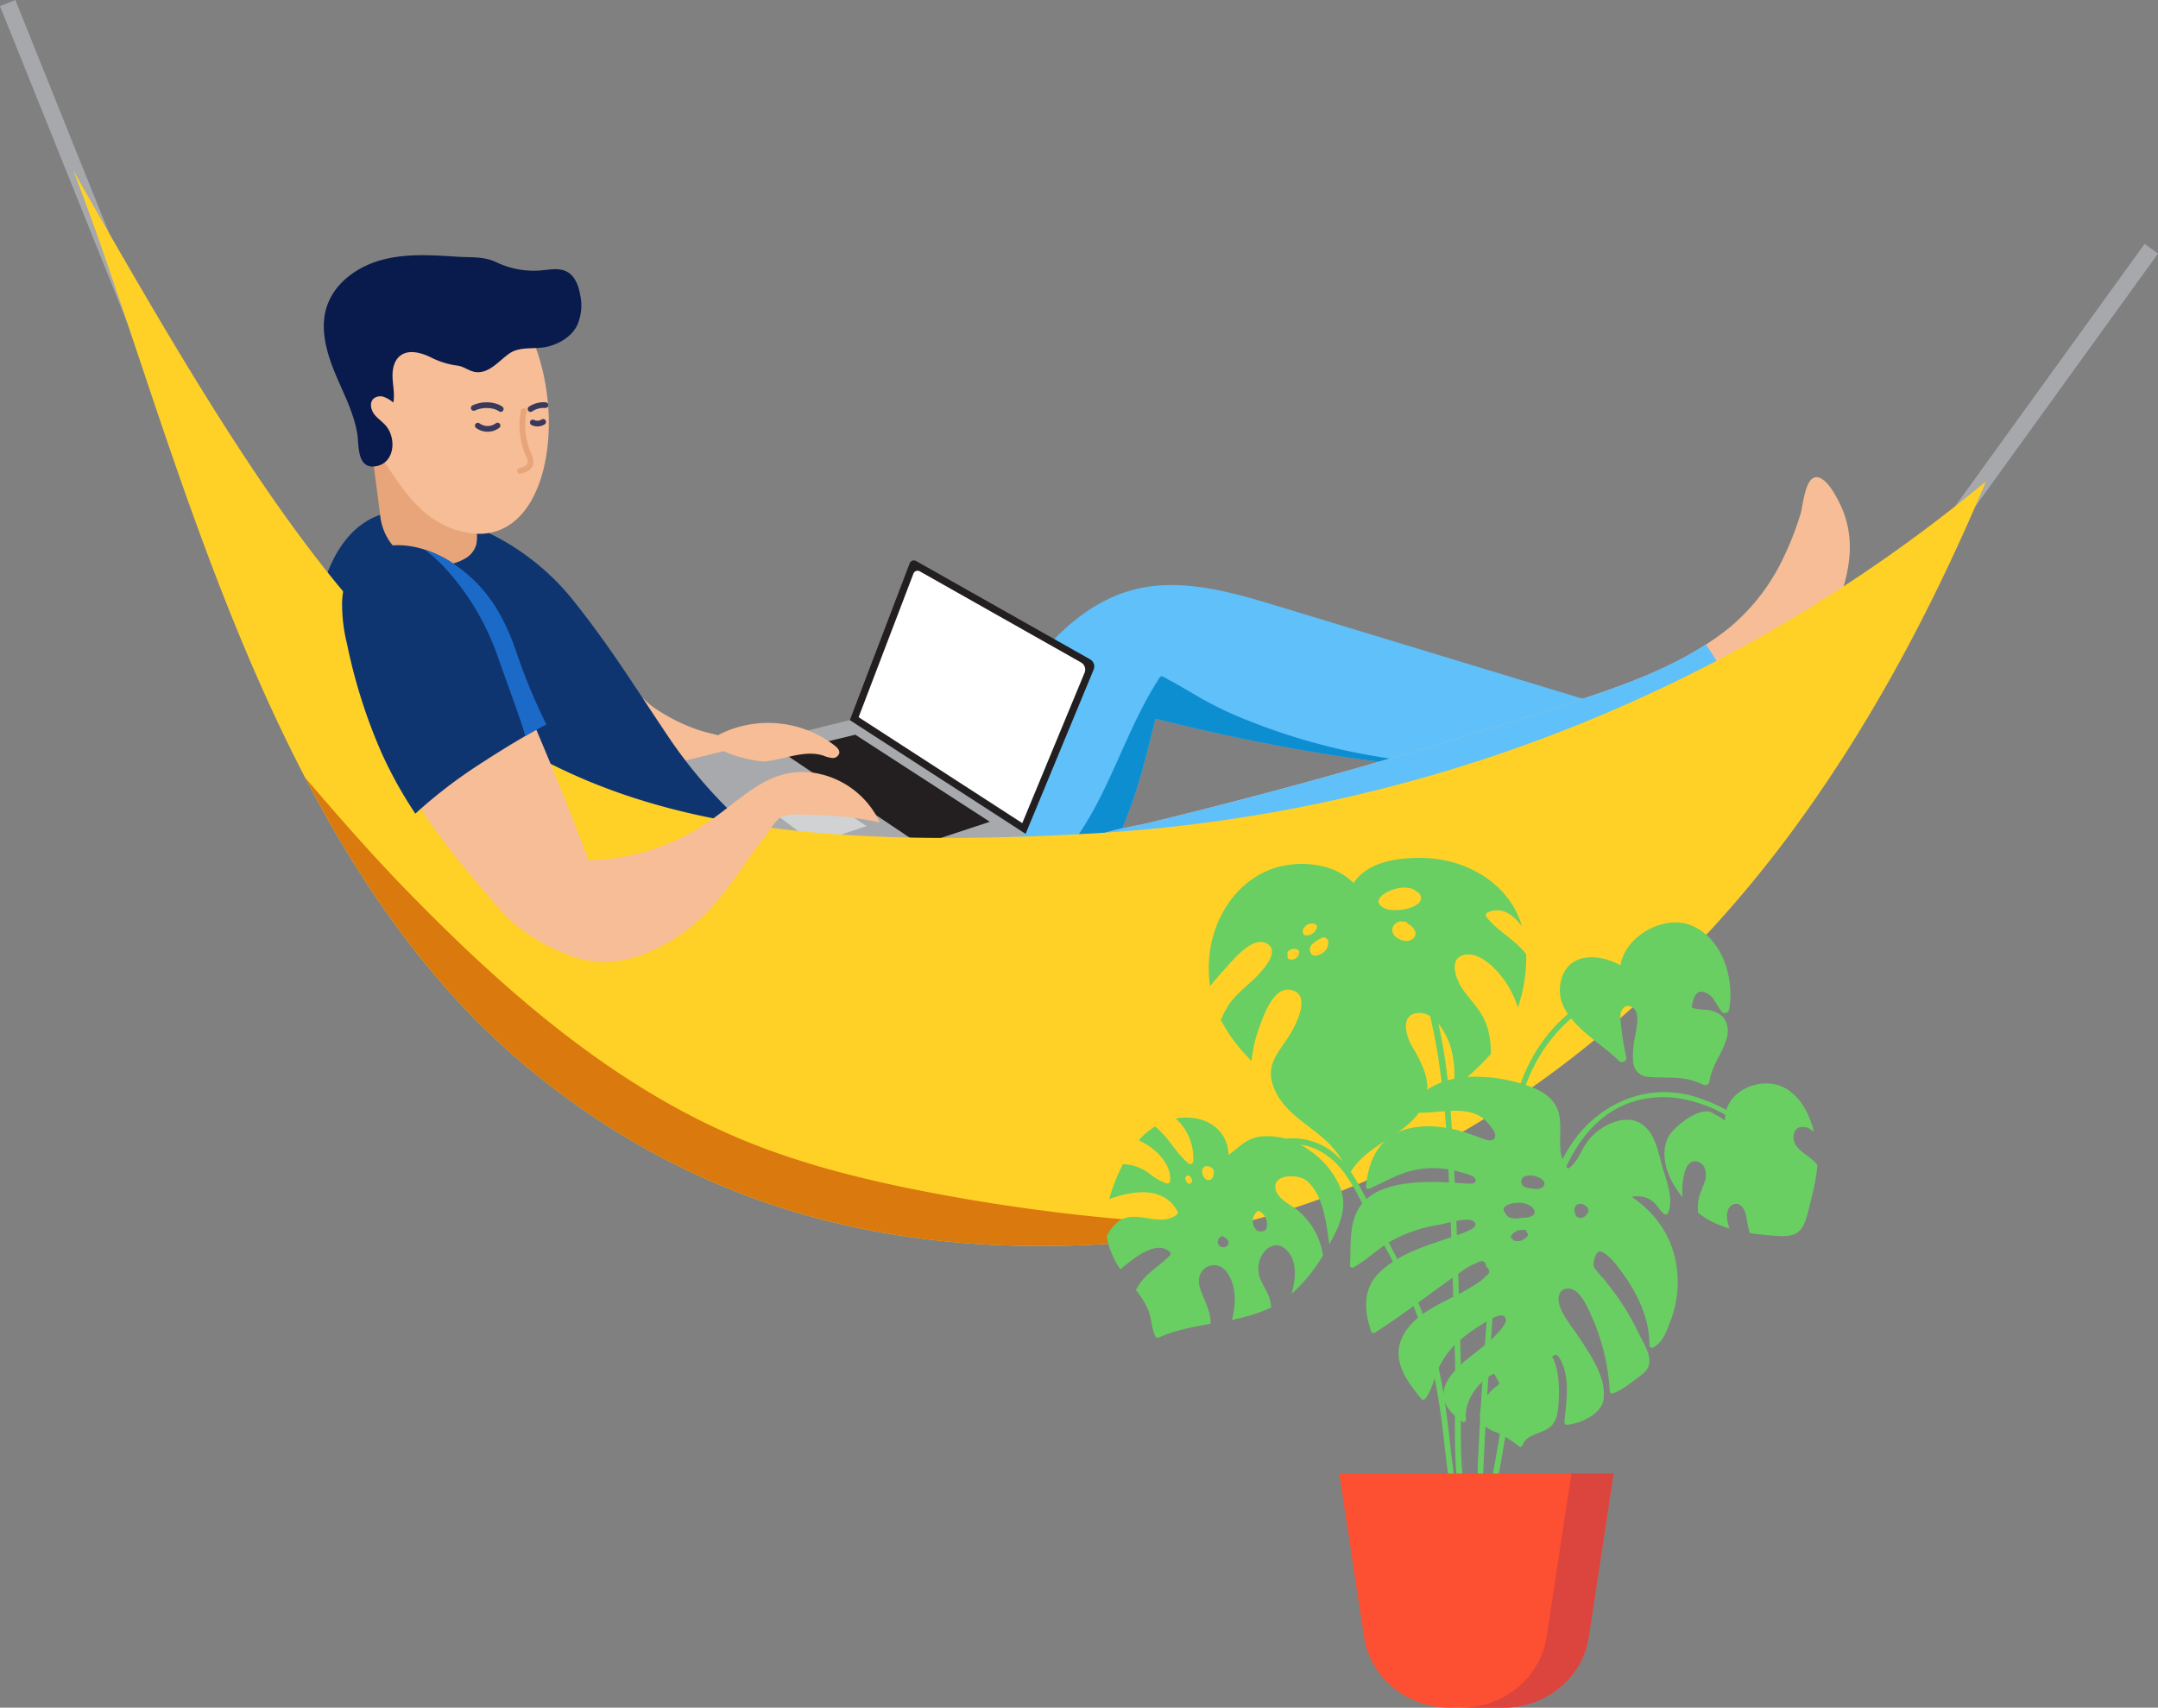 <svg xmlns="http://www.w3.org/2000/svg" width="623.335" height="493.337" viewBox="0 0 623.335 493.337">
  <rect x="0" y="0" width="623.335" height="493.337" fill="#808080" stroke="none"/>
  <g id="Group_1317" data-name="Group 1317" transform="translate(-3722.598 -1730.867)">
    <line id="Line_220" data-name="Line 220" y1="122.211" x2="88.243" transform="translate(4255.754 1802.722)" fill="none" stroke="#a6a8ab" stroke-miterlimit="10" stroke-width="4.774"/>
    <line id="Line_221" data-name="Line 221" x1="42.851" y1="106.604" transform="translate(3724.813 1731.757)" fill="none" stroke="#a6a8ab" stroke-miterlimit="10" stroke-width="4.774"/>
    <path id="Path_901" data-name="Path 901" d="M4108.7,2132.195c-1.464,4.7-6.6,7.125-11.343,8.477-4.533,1.293-9.73,2.03-13.692-.524-2.659-1.714-4.27-4.614-5.775-7.4q-2.4-4.44-4.8-8.879c-.742-1.373-5-7.144-4.5-8.562.854-2.442,8.921,5.985,10.637,7.209a52.586,52.586,0,0,0,14.164,7.159C4094.736,2130.12,4108.308,2133.625,4108.7,2132.195Z" transform="translate(-168.423 -187.718)" fill="#f6bd96"/>
    <path id="Path_902" data-name="Path 902" d="M4270.748,2081.913c7.384-8.737,16.274-16.222,27.183-19.122,13.644-3.626,28.013.5,41.522,4.605l108.1,32.832c-16.519,4.15-18.519,12.966-35.507,14.163-31.082,2.191-77.4-6.7-107.6-14.391-3.376,13.9-6.834,28.014-13.916,40.445-10.371,18.2-46.635,43.7-58.6,11.668-3.457-9.255,5.628-20.9,9.882-28.958,6.168-11.689,15.278-22.791,22.991-33.567C4266.673,2086.98,4268.65,2084.4,4270.748,2081.913Z" transform="translate(-248.105 -161.519)" fill="#5fc0fa"/>
    <path id="Path_903" data-name="Path 903" d="M4372.009,2135.142a177.675,177.675,0,0,1-30.5-9.049,106.175,106.175,0,0,1-13.683-6.39c-2.226-1.268-4.418-2.593-6.644-3.863-1.126-.643-2.259-1.273-3.409-1.872a6.069,6.069,0,0,0-1.72-.865c-.593-.015-.912.829-1.183,1.253-10.389,16.288-14.8,36.049-27.711,50.734-9.732,11.066-22.483,19.293-36.076,24.983,15.724,9.732,40.857-9.633,49.209-24.292,7.082-12.431,10.539-26.542,13.916-40.445,28.37,7.224,70.962,15.506,101.788,14.666C4401.247,2139.212,4386.511,2138.029,4372.009,2135.142Z" transform="translate(-257.865 -186.853)" fill="#0d8ed0"/>
    <g id="Group_1304" data-name="Group 1304" transform="translate(3914.156 1892.766)">
      <path id="Path_904" data-name="Path 904" d="M4096.063,2151.164l50.5,37.459,54.153-17.894-50.735-32.843Z" transform="translate(-4096.063 -2091.763)" fill="#a7a9ac"/>
      <path id="Path_905" data-name="Path 905" d="M4162.078,2174.55l-14.8,3.824,17.656,13.1,14.952-4.984Z" transform="translate(-4121.156 -2109.728)" fill="#d0d2d3"/>
      <path id="Path_906" data-name="Path 906" d="M4184.646,2146.183l-21.074,5.09,39.819,26.7,20.1-6.641Z" transform="translate(-4129.142 -2095.828)" fill="#231f20"/>
      <path id="Path_907" data-name="Path 907" d="M4271.172,2076.027l-50.266-28.408a1.285,1.285,0,0,0-1.833.661l-17.291,45.3,50.736,32.843.053-.017L4272.2,2079A2.371,2.371,0,0,0,4271.172,2076.027Z" transform="translate(-4147.864 -2047.452)" fill="#231f20"/>
      <path id="Path_908" data-name="Path 908" d="M4206.745,2095.617l15.836-41.48a1.285,1.285,0,0,1,1.833-.661l46.575,26.323a2.372,2.372,0,0,1,1.024,2.972l-17.991,43.45Z" transform="translate(-4150.295 -2050.322)" fill="#fff"/>
    </g>
    <path id="Path_909" data-name="Path 909" d="M4471.989,2065.426c16.25-5.321,32.8-11.1,46.037-21.924a59.156,59.156,0,0,0,15.441-20.288,86.692,86.692,0,0,0,4.791-12.364c.7-2.307,1.237-10.131,4.325-10.522,3.439-.435,7.126,7.617,8.1,10.136a29.012,29.012,0,0,1,1.645,13.047c-.812,8.95-4.815,17.517-9.867,24.839-8.264,11.98-24.075,19.746-36.881,26.659-46.317,25-95.718,46.71-148.15,51.337-9.521.84-25.108.881-28.815-10.551-4.036-12.44,13.326-13.66,21.294-15.6q39.394-9.568,78.274-21.106Q4450.178,2072.568,4471.989,2065.426Z" transform="translate(-295.558 -131.587)" fill="#f6bd96"/>
    <path id="Path_910" data-name="Path 910" d="M4518.238,2107.091c-2.239-4.138-4.691-8.179-7.332-12.088-11.819,7.644-25.456,12.414-38.917,16.821q-21.808,7.139-43.81,13.667-38.865,11.529-78.274,21.106c-7.968,1.936-25.33,3.156-21.294,15.6,3.708,11.432,19.3,11.391,28.815,10.551,52.432-4.627,101.833-26.333,148.15-51.337,4.954-2.674,10.354-5.479,15.6-8.6Q4519.766,2109.9,4518.238,2107.091Z" transform="translate(-295.558 -177.985)" fill="#5fc0fa"/>
    <path id="Path_911" data-name="Path 911" d="M3924.267,2019.573a49.562,49.562,0,0,1,13.339,1.85,70.72,70.72,0,0,1,35.892,23.614c11.131,13.934,17.752,24.885,27.708,39.681a137.922,137.922,0,0,0,46.069,42.792c9.428,5.345,20.034,7.288,29.472,11.992,9.342,4.657,9.425,15.4,6.914,25.6-5.992,24.345-25.954,13.485-41.647,6.547a319.059,319.059,0,0,1-53.593-30.378c-8.673-6.061-16.87-12.108-25.973-17.54l-28.367-16.927c-19.119-11.409-35.178-28.6-34.633-52.359C3899.789,2039.608,3907.024,2019.8,3924.267,2019.573Z" transform="translate(-85.563 -141.024)" fill="#0f3571"/>
    <g id="Group_1305" data-name="Group 1305" transform="translate(3816.135 1804.59)">
      <path id="Path_912" data-name="Path 912" d="M3943.964,1978.71c-1.136-.187-2.271-.424-3.36-.54a11.962,11.962,0,0,1-5.561-2.376,16.2,16.2,0,0,1-6.2-10.912l-7.3-56.606,26.463-3.411q1.435,11.129,2.869,22.258c.052,3.357,1.109,6.958,1.585,10.288.444,3.1.556,6.142,1,9.251l3.06,21.607a12.368,12.368,0,0,1,.068,4.646,6.793,6.793,0,0,1-3.29,4.15,14.907,14.907,0,0,1-6.067,1.893A14.643,14.643,0,0,1,3943.964,1978.71Z" transform="translate(-3912.53 -1889.411)" fill="#e7a579"/>
      <path id="Path_913" data-name="Path 913" d="M3949.226,1955.838c33.625,8.4,33.615-67.121-.665-76.557-38.9-10.708-40.361,28.5-22.355,55.47C3932.6,1944.321,3937.876,1953,3949.226,1955.838Z" transform="translate(-3909.366 -1875.988)" fill="#f6bd96"/>
      <path id="Path_914" data-name="Path 914" d="M3907.946,1910.6c-2.945-6.73-5.491-14.319-3.176-21.29,2.275-6.849,8.913-11.519,15.883-13.391s14.326-1.4,21.527-.921c3.975.266,7.769-.146,11.387,1.541a25.2,25.2,0,0,0,13.021,2.427c2.512-.233,5.2-.825,7.441.339,2.384,1.24,3.435,4.081,3.884,6.731a14.192,14.192,0,0,1-.916,8.89c-1.629,3.14-4.928,5.142-8.353,6.024-3.632.935-7.918-.176-11.071,1.935-2.826,1.891-5.477,5.448-9.161,5.488-2.25.024-3.848-1.639-5.867-1.9a23.1,23.1,0,0,1-7.7-2.368c-2.842-1.384-6.483-2.429-8.956-.461-1.844,1.467-2.281,4.094-2.161,6.446s.656,4.726.217,7.041a9.055,9.055,0,0,0-2.731-1.624,3.074,3.074,0,0,0-3,.517c-1.231,1.174-.749,3.3.321,4.624s2.593,2.234,3.592,3.609c2.748,3.782,2.023,10.536-3.376,11.3-5.436.767-4.691-6.279-5.228-9.478C3912.609,1920.633,3910.138,1915.6,3907.946,1910.6Z" transform="translate(-3903.87 -1874.563)" fill="#091a4c"/>
    </g>
    <path id="Path_915" data-name="Path 915" d="M4057.681,2017.939a444.008,444.008,0,0,0,256.743-101.632c-14.873,35.33-32.666,69.2-55.315,100.131-47.148,64.382-118.55,115.175-198.194,120.149-63.486,3.965-119.636-10.738-168.447-51.526-76.314-63.77-101.76-184.9-130.578-258.65C3852.056,1985.268,3886.233,2028.009,4057.681,2017.939Z" transform="translate(-18.168 -46.379)" fill="#ffd126"/>
    <path id="Path_916" data-name="Path 916" d="M4150.833,2299.593a554.927,554.927,0,0,1-66.635-7.306c-21.144-3.681-42.711-8.324-62.68-16.348-38.233-15.363-70.095-43.278-98.522-72.441-10.3-10.563-20.026-21.671-29.619-32.893,16.532,31.708,36.932,60.891,63.517,83.106,48.811,40.788,104.96,55.491,168.446,51.526a212.409,212.409,0,0,0,35.322-5.263C4157.386,2299.855,4154.108,2299.762,4150.833,2299.593Z" transform="translate(-82.594 -215.029)" fill="#da790e"/>
    <g id="Group_1306" data-name="Group 1306" transform="translate(3821.382 1888.372)">
      <path id="Path_917" data-name="Path 917" d="M3950.65,2093.439a26.064,26.064,0,0,1,3.926.462c13.865,2.71,19.482,12.93,24.5,24.78,5.3,12.523,10.436,25.1,15.116,37.87a62.917,62.917,0,0,0,34.454-10.911c9.961-6.643,17.613-16.323,30.917-14.263a25.287,25.287,0,0,1,18.812,14.279,100.071,100.071,0,0,0-20.243-2.16c-2.461-.011-6.253-.574-8.427.77-1.777,1.1-3.251,4.029-4.545,5.634-5.939,7.363-10.867,16.154-17.689,22.742-8.287,8-21.513,15.178-33.37,12.915-8.75-1.671-19.59-7.9-25.4-14.655-9.591-11.163-19.388-22.422-26.581-35.338-5.339-9.585-15.851-28.155-5.407-37.635C3940.432,2094.555,3945.579,2093.236,3950.65,2093.439Z" transform="translate(-3923.031 -2065.581)" fill="#f6bd96"/>
      <path id="Path_918" data-name="Path 918" d="M3925.7,2099.077a121.781,121.781,0,0,0,9.647,17.314,140.289,140.289,0,0,1,17.354-13.486c5.184-3.406,10.51-6.732,15.92-9.821,1.494-.853,3.019-1.67,4.574-2.435a165.311,165.311,0,0,1-8.155-19.423c-3.556-10.771-8.229-19.825-18.322-26.8-13.806-9.545-31.694-7.438-32.535,10.809a47.909,47.909,0,0,0,1.444,12.181A155.432,155.432,0,0,0,3925.7,2099.077Z" transform="translate(-3914.159 -2038.836)" fill="#0f3571"/>
      <path id="Path_919" data-name="Path 919" d="M3966.74,2046.521a73.757,73.757,0,0,1,15.349,25.688c2.356,6.66,4.793,13.294,7.064,19.984.345,1.015.622,2.035.879,3.06.518-.3,1.026-.624,1.546-.921,1.494-.853,3.019-1.67,4.574-2.435a165.241,165.241,0,0,1-8.154-19.423c-3.557-10.771-8.229-19.825-18.323-26.8a32.939,32.939,0,0,0-8.673-4.289A42.14,42.14,0,0,1,3966.74,2046.521Z" transform="translate(-3937.112 -2040.083)" fill="#1b6ac8"/>
    </g>
    <g id="Group_1316" data-name="Group 1316" transform="translate(4042.285 1978.712)">
      <g id="Group_1314" data-name="Group 1314" transform="translate(0 0)">
        <path id="Path_920" data-name="Path 920" d="M4558.217,2443.481c.349-4.323.2-8.731.394-13.008.382-8.443.814-16.885,1.362-25.319,1.1-16.97,2.347-33.958,4.41-50.841,1.81-14.813,2.9-32.438,11.341-45.271,3.923-5.969,9.984-12.25,16.843-14.729,6.933-2.506,13.752.055,19.81,3.574a.829.829,0,0,0,.836-1.43c-8.212-4.771-17.012-6.8-25.52-1.575-9.1,5.594-15.643,14.969-18.818,25.042-3.957,12.555-5.25,26.195-6.715,39.227-1.661,14.766-2.751,29.6-3.739,44.419-.526,7.907-.949,15.82-1.32,23.736-.242,5.163.03,10.68-.46,15.991C4557.156,2443.366,4557.683,2443.43,4558.217,2443.481Z" transform="translate(-4449.868 -2253.125)" fill="#69cf62"/>
        <path id="Path_921" data-name="Path 921" d="M4481.071,2436.984c1.152.146,2.311.231,3.465.345-3.411-14.269-1.852-29.59-2.263-44.114-.571-20.19-1.105-40.384-2.186-60.554-.927-17.316-2.229-36.19-9.068-52.5-.419.281-.849.542-1.29.79,3.2,8.315,4.922,17.494,6.013,24.1a268.512,268.512,0,0,1,2.815,30.025c.981,19.1,1.5,38.21,2.036,57.322.4,14.288-1.1,29.409,1.9,43.551-2.009-6.683-2.719-13.93-3.461-20.581-1.278-11.447-2.935-22.61-6.772-33.536-3.972-11.306-10.019-21.382-15.36-32.034-3.852-7.681-7.962-17.046-16.674-20.211-10.278-3.735-21.2,1.919-26.074,11.2-.5.943.934,1.781,1.43.836,3.469-6.6,9.934-11.364,17.565-11.527,7.092-.152,12.449,3.829,16.279,9.47,3.249,4.784,5.427,10.182,8.2,15.233a219.062,219.062,0,0,1,10.047,19.791c5.59,13.163,8.122,26.648,9.7,40.779C4478.158,2422.39,4478.9,2430,4481.071,2436.984Z" transform="translate(-4380 -2247.423)" fill="#69cf62"/>
        <path id="Path_922" data-name="Path 922" d="M4622.624,2350.21c-10.618-3.589-21.736-1.028-30.249,6.253-8.848,7.567-12.751,19.406-15.448,30.348-3.265,13.247-5.956,26.781-8.2,40.232-2.468,14.8-4.493,29.709-7.987,44.3q.864.067,1.728.061c2.434-10.24,4.146-20.639,5.792-31.042,2.028-12.822,4.438-25.5,7.048-38.211,4.266-20.783,10.3-51.995,37.59-52.1,8.558-.033,25.606,5.93,25.948,16.225.036,1.063,1.692,1.068,1.656,0C4640.211,2357.495,4629.774,2352.626,4622.624,2350.21Z" transform="translate(-4451.877 -2280.956)" fill="#69cf62"/>
        <path id="Path_923" data-name="Path 923" d="M4641.561,2253.254c-7.776-2.979-18.817,3.23-20.18,11.648-5.635-3.259-14.4-3.9-16.851,3.4-3.809,11.333,10.252,17.918,16.413,24.172a1.251,1.251,0,0,0,2.141-1.077,76.574,76.574,0,0,1-1.71-11.27c-.13-1.442.48-3.193,1.9-3.469a2.614,2.614,0,0,1,2.733,1.969c.883,2.864-.7,6.992-.87,9.966-.153,2.67-.663,5.8,1.722,7.608,1.447,1.093,3.333,1.009,5.062,1.064,5.08.163,8.422-.226,13.293,2.083a1.265,1.265,0,0,0,1.911-.977c.711-4.7,3.659-7.883,4.9-12.226a6.858,6.858,0,0,0-.439-5.519c-1.032-1.655-2.5-2.237-4.275-2.728-.843-.233-4.826-.18-5.311-.906q.981-7.253,5.978-2.793,1.2,1.949,2.466,3.855a1.254,1.254,0,0,0,2.351-.485C4654.4,2268.591,4650.772,2256.784,4641.561,2253.254Z" transform="translate(-4473.018 -2233.866)" fill="#69cf62"/>
        <g id="Group_1308" data-name="Group 1308" transform="translate(29.466)">
          <g id="Group_1307" data-name="Group 1307">
            <path id="Path_924" data-name="Path 924" d="M4496.764,2243.839c-3.12-4.21-8.124-6.568-11.453-10.739a.839.839,0,0,1,.168-1.3c3.98-1.906,7.317.309,10.043,3.943a24.86,24.86,0,0,0-2.691-6.111c-5.231-8.43-15.1-13.158-24.817-13.609-7.171-.333-16.956.676-21.122,7.233-5.835-6.137-16.817-6.807-24.285-3.842-10.04,3.986-16.288,14.232-17.348,24.705a35.585,35.585,0,0,0,.184,8.933c1.547-2,3.233-3.858,4.7-5.475,2.095-2.313,7.317-8.652,11.185-7.1,5.144,2.059-1.117,8.438-2.963,10.248-2.739,2.687-6.044,5.04-7.985,8.4a40.3,40.3,0,0,0-1.838,3.63,44.307,44.307,0,0,0,6.731,9.618c.7.783,1.426,1.55,2.14,2.323a39.076,39.076,0,0,1,2.479-10.4c1.152-3.2,3.919-10.874,8.521-10.239,6.729.929,1.777,10.235,0,13.106-1.862,3-4.771,6.179-5.312,9.751-.6,3.984,1.733,8.2,4.313,11.036,3.139,3.452,7.188,5.927,10.708,8.988s6.66,7.063,6.946,11.72c1.7-4.245,5.457-7.29,9.256-9.835s7.872-4.861,10.787-8.384c5.652-6.83,2.584-13.483-1.347-20.084-1.663-2.791-3.556-9.041,1.632-9.575,4.966-.512,8.422,6.155,9.564,9.946a29.116,29.116,0,0,1,.781,11.706,68.23,68.23,0,0,0,10.808-9.832,24.459,24.459,0,0,0-1.382-8.74c-1.477-3.9-4.4-6.6-6.752-9.931-1.943-2.758-4.512-9.471,1.077-10.042,4.87-.5,10.023,5.656,12.211,9.331a28.394,28.394,0,0,1,2.634,5.934c.055-.162.128-.309.181-.473A45.215,45.215,0,0,0,4496.764,2243.839Zm-65.632-.419a2.145,2.145,0,0,1-2.746,1.835.844.844,0,0,1-.608-.8,2.314,2.314,0,0,1,.111-.592.715.715,0,0,1,.126-.956,2.536,2.536,0,0,1,2.539-.507A.846.846,0,0,1,4431.132,2243.42Zm1.922-5.086a.875.875,0,0,1-.8-.981,1.485,1.485,0,0,1,.549-1.455,2.487,2.487,0,0,1,3.114-.713.839.839,0,0,1,.381.936A3.14,3.14,0,0,1,4433.054,2238.334Zm4.664,5.233c-.825.529-2.14,1.01-2.961.215a2.129,2.129,0,0,1,.315-3.014,9.312,9.312,0,0,1,2.908-1.781.869.869,0,0,1,1.059.289.755.755,0,0,1,.474.522A3.531,3.531,0,0,1,4437.717,2243.567Zm24.323-3.609c-1.571-.1-3.806-1.165-3.951-2.952a2.366,2.366,0,0,1,1.825-2.512.645.645,0,0,1,.6-.2c.1.013.2.038.3.058a3.619,3.619,0,0,1,1.185.13.764.764,0,0,1,.52.48,4.667,4.667,0,0,1,2.022,1.908C4465.413,2238.6,4463.712,2240.064,4462.041,2239.958Zm3.381-10.71c-1.842,1.491-5.359,1.954-7.668,1.756-2.263-.194-5.232-1.956-2.66-4.17,2.229-1.918,6.8-3.1,9.477-1.593a.75.75,0,0,1,.33.373,2.315,2.315,0,0,1,1.13.824A2.04,2.04,0,0,1,4465.422,2229.248Z" transform="translate(-4405.063 -2215.968)" fill="#69cf62"/>
          </g>
          <path id="Path_925" data-name="Path 925" d="M4457.859,2240.244a15.432,15.432,0,0,0-11.4-11.331c-4.823-1.2-10.756-1.312-15.192,1.259a.7.7,0,0,0-.845.193,17.34,17.34,0,0,0-3.961,6.043c-.218.64.444,1.135,1.02,1.019,2.8-.564,5.29-2.185,8.1-2.887,3.325-.831,6.948-1.435,10.3-.418a13.326,13.326,0,0,1,7.829,6.775,35.836,35.836,0,0,1,2.826,7.179c.359,1.242.676,2.5.971,3.755a16.02,16.02,0,0,1,.207,3.4c.13,5.475.025,10.95-.1,16.423-.194,8.111-.41,16.227-.011,24.335.052,1.061.936,3.016.884,1.948-.526-10.714.279-21.4.672-32.1C4459.446,2257.53,4460.142,2248.354,4457.859,2240.244Z" transform="translate(-4415.525 -2221.91)" fill="#69cf62"/>
        </g>
        <g id="Group_1310" data-name="Group 1310" transform="translate(0 75.005)">
          <g id="Group_1309" data-name="Group 1309">
            <path id="Path_926" data-name="Path 926" d="M4414.615,2382.956a24.711,24.711,0,0,0-9.227-10.747,20.182,20.182,0,0,0-13.676-3.682c-4.271.557-6.153,3.1-9.241,5.3-.228-6.978-5.851-10.977-12.689-10.784a17.31,17.31,0,0,0-2.58.275,15.345,15.345,0,0,1,5.057,12.355.841.841,0,0,1-1.414.585c-3.707-3.086-5.807-7.719-9.635-10.638a21.219,21.219,0,0,0-4.713,4c5.024,2.185,9.544,7.037,9.09,11.658a.839.839,0,0,1-1.048.8,17.373,17.373,0,0,1-4.919-2.857,13.179,13.179,0,0,0-7.655-2.722,51.24,51.24,0,0,0-3.959,10.086c7.319-2.629,15.7-3.615,19.68,3.468a.85.85,0,0,1-.3,1.133c-5.108,3.681-11.773-1.919-16.88,2a11.42,11.42,0,0,0-3.218,4.165,20.345,20.345,0,0,0,.6,2.672,27.049,27.049,0,0,0,3.321,6.871c4.161-3.491,10.422-8.479,14.241-5.094a.836.836,0,0,1,0,1.171c-2.995,2.968-6.816,5.059-9.075,8.719-.239.388-.461.794-.675,1.208a23.169,23.169,0,0,1,3.714,6.1c.879,2.384.788,4.906,1.9,7.223a.847.847,0,0,0,1.133.3c4.73-2.062,9.766-3.007,14.814-3.9.151-3.031-1.261-5.679-2.571-9-.644-1.634-1.172-3.511-.418-5.208a4.279,4.279,0,0,1,7.22-1.258c3.082,3.409,3.364,9.144,1.947,14.323a50.381,50.381,0,0,0,10.23-3.052c.383-.168.753-.358,1.125-.543a13.037,13.037,0,0,0-.641-3c-.561-1.6-1.517-2.986-2.186-4.533a7.958,7.958,0,0,1-.225-6.859c1.363-2.895,4.434-4.945,7.2-2.424,3.337,3.045,3.086,7.933,1.736,12.875a45.927,45.927,0,0,0,9.076-11.087,21.025,21.025,0,0,0-7.237-12.977c-1.986-1.561-5.5-3.128-6.355-5.723-1.568-4.772,6.159-4.96,8.727-2.952,4.517,3.532,5.6,11.029,6.378,16.278.11.74.193,1.488.288,2.232.635-1.168,1.238-2.339,1.809-3.5C4415.465,2391.921,4416.489,2387.5,4414.615,2382.956Zm-44.2-1.222c-.118-.234-.234-.468-.351-.7-.476-.952.953-1.789,1.43-.836l.351.7C4372.323,2381.849,4370.894,2382.687,4370.417,2381.734Zm6.5-.645c-1.625.339-2.795-2.751-1.582-3.717a1.592,1.592,0,0,1,1.478-.2c.569.189,1.411.71,1.41,1.4C4378.218,2379.495,4378.014,2380.859,4376.913,2381.088Zm3.909,19.393a1.575,1.575,0,0,1-1.49-1.328c-.1-.759.816-2.277,1.7-1.7.592.389,1.412.871,1.421,1.678A1.365,1.365,0,0,1,4380.822,2400.481Zm12.558-5.353c-.222.9-2.236,1.063-2.812.462a3.772,3.772,0,0,1-.02-5.282.836.836,0,0,1,1-.13A4.343,4.343,0,0,1,4393.38,2395.129Z" transform="translate(-4347.289 -2363.032)" fill="#69cf62"/>
          </g>
          <path id="Path_927" data-name="Path 927" d="M4460.557,2388.571c-2.789-2.055-5.554-3.633-9.113-3.554a.828.828,0,0,0,0,1.656c3.269-.072,5.734,1.455,8.276,3.328C4460.58,2390.634,4461.407,2389.2,4460.557,2388.571Z" transform="translate(-4397.932 -2373.802)" fill="#69cf62"/>
          <path id="Path_928" data-name="Path 928" d="M4471.188,2398.964a3.187,3.187,0,0,1-.595-.739.829.829,0,0,0-1.43.836,4.764,4.764,0,0,0,.854,1.074C4470.794,2400.863,4471.967,2399.694,4471.188,2398.964Z" transform="translate(-4406.946 -2380.081)" fill="#69cf62"/>
          <path id="Path_929" data-name="Path 929" d="M4456.963,2422.111a3.537,3.537,0,0,0-.7-.5,10.555,10.555,0,0,0-1.6-1.169c-.611-.3-1.071.334-1.063.968a1.65,1.65,0,0,0,.552,1.158,2.879,2.879,0,0,0,1.152.617,2.024,2.024,0,0,0,1,.086.968.968,0,0,0,.739-.629A.551.551,0,0,0,4456.963,2422.111Z" transform="translate(-4399.381 -2391.124)" fill="#69cf62"/>
          <path id="Path_930" data-name="Path 930" d="M4460.889,2434.2v2.355c0,1.411,1.684.585,2.06-.128a2.623,2.623,0,0,0,.259-1.018,2.23,2.23,0,0,0-.2-1.247C4462.61,2433.438,4460.889,2432.944,4460.889,2434.2Z" transform="translate(-4402.951 -2397.526)" fill="#69cf62"/>
          <path id="Path_931" data-name="Path 931" d="M4452.1,2430.5a2.366,2.366,0,0,0-1.5-.574.639.639,0,0,0-.579.531.871.871,0,0,0,.364.644,5.319,5.319,0,0,0,1.321.877c.225.1.53.177.688-.014a.6.6,0,0,0,.092-.391,1.88,1.88,0,0,0-.085-.69A1.043,1.043,0,0,0,4452.1,2430.5Z" transform="translate(-4397.628 -2395.803)" fill="#69cf62"/>
          <path id="Path_932" data-name="Path 932" d="M4427.337,2446.394c-.34-1-1.94-.573-1.6.441.271.8,0,1.711.473,2.452a.878.878,0,0,0,.836.443c.658-.109.479-.795.487-1.252A5.964,5.964,0,0,0,4427.337,2446.394Z" transform="translate(-4385.706 -2403.599)" fill="#69cf62"/>
          <path id="Path_933" data-name="Path 933" d="M4383.412,2445.794c-.861.181-2.648,1.05-2.772,2.075a.248.248,0,0,0,.162.277.361.361,0,0,0,.16-.013l1.5-.357c.511-.121,1.681-.32,1.946-.852C4384.707,2446.318,4383.982,2445.674,4383.412,2445.794Z" transform="translate(-4363.629 -2403.577)" fill="#69cf62"/>
          <path id="Path_934" data-name="Path 934" d="M4386.31,2452.24a1.054,1.054,0,0,0-1.564.243,5.417,5.417,0,0,0-.712,2.969.632.632,0,0,0,.991.477,2.085,2.085,0,0,0,.456-.387l.75-.772a2.493,2.493,0,0,0,.71-1.038,1.237,1.237,0,0,0-1.546-1.5,1.309,1.309,0,0,1,1.051.138" transform="translate(-4365.277 -2406.625)" fill="#69cf62"/>
          <path id="Path_935" data-name="Path 935" d="M4377.248,2465.932a4.416,4.416,0,0,0-.211,2.031c.126,1.045,1.783,1.058,1.656,0a3.33,3.33,0,0,1,.152-1.591C4379.2,2465.366,4377.6,2464.934,4377.248,2465.932Z" transform="translate(-4361.848 -2413.174)" fill="#69cf62"/>
          <path id="Path_936" data-name="Path 936" d="M4387.516,2471.321a.829.829,0,0,0,0,1.656A.829.829,0,0,0,4387.516,2471.321Z" transform="translate(-4366.607 -2416.092)" fill="#69cf62"/>
          <path id="Path_937" data-name="Path 937" d="M4425.873,2460.312a.829.829,0,0,0,0,1.656A.829.829,0,0,0,4425.873,2460.312Z" transform="translate(-4385.402 -2410.698)" fill="#69cf62"/>
          <path id="Path_938" data-name="Path 938" d="M4430.762,2464.284a.866.866,0,0,0-.67-.711l-.146-.035c-1.22-.287-1.171,1.592-.962,2.3.094.319.295.662.625.7a.848.848,0,0,0,.728-.416A2.634,2.634,0,0,0,4430.762,2464.284Z" transform="translate(-4387.262 -2412.264)" fill="#69cf62"/>
          <path id="Path_939" data-name="Path 939" d="M4460,2445.3l.032,0c-.229-1.041-1.825-.6-1.6.44a1.515,1.515,0,0,0,.395.728C4459.527,2447.285,4460.694,2446.109,4460,2445.3Z" transform="translate(-4401.74 -2403.054)" fill="#69cf62"/>
          <path id="Path_940" data-name="Path 940" d="M4479.175,2409.592l-.182-.181a.829.829,0,0,0-1.171,1.171l.181.181A.829.829,0,0,0,4479.175,2409.592Z" transform="translate(-4411.129 -2385.637)" fill="#69cf62"/>
        </g>
        <g id="Group_1312" data-name="Group 1312" transform="translate(70.254 63.217)">
          <g id="Group_1311" data-name="Group 1311">
            <path id="Path_941" data-name="Path 941" d="M4575.062,2365.185c-1.053-3.985-2.06-9.085-5.734-11.589-3.538-2.411-8.24-.985-11.542,1.181a16.494,16.494,0,0,0-4.588,4.462c-1.708,2.511-2.509,5.542-5.137,7.213-4.241-4.348-.917-11.978-3.129-17.236-2.008-4.772-7.348-6.48-11.945-7.738-9.492-2.6-25.132-3.087-30.1,7.681-.165.356-.052.95.429,1.013,6.481.851,15.732-2.776,21.032,2.561.72.725,2.7,3,2.644,4.115-.128,2.385-2.785,1.241-4.025.821a72.535,72.535,0,0,0-7.4-2.466c-6.2-1.4-13.607-1.721-19.029,2.15-4.637,3.311-6.354,8.851-6.884,14.282-.057.589.627.785,1.053.594,4.41-1.972,8.61-4.52,13.412-5.434a27.181,27.181,0,0,1,12.852.694c1.05.307,5.43,1.156,4.136,2.96-.439.613-3.253.25-3.95.211-3.385-.188-6.744-.434-10.14-.324-6.4.207-14.942,1.192-18.981,6.89-3.467,4.892-2.653,11.521-2.994,17.171a.7.7,0,0,0,1.053.594c3.814-2.157,6.921-5.3,10.688-7.524a41.663,41.663,0,0,1,13.976-4.771c2.077-.37,8.174-2.342,9.942-1.027,2.08,1.546-1.746,2.868-2.716,3.262-1.78.723-3.618,1.315-5.437,1.934-7.036,2.394-14.732,4.826-19.857,10.539-3.963,4.419-3.444,10.824-1.51,16.075a.7.7,0,0,0,1.027.409c8.478-5.405,16.332-11.7,24.611-17.391a20.238,20.238,0,0,1,5.241-2.969q1.956-1.137,2.327,1.221,1.772,1.5-.074,2.74a13.276,13.276,0,0,1-2.113,1.828,61.81,61.81,0,0,1-8.287,4.667c-5.139,2.64-11.09,5.6-13.723,11.073-3.287,6.827,1.294,12.877,5.527,18a.7.7,0,0,0,.983-.015c1.6-2.009,2.253-4.432,3.084-6.82a23.741,23.741,0,0,1,6.954-10.161,52.34,52.34,0,0,1,7.849-5.443c1.122-.661,5.081-3.27,5.478-.474.16,1.128-1.775,3.17-2.424,3.9-4.084,4.567-9.867,7.337-13.549,12.323-4,5.42-1.729,9.677,3.415,13.2a.7.7,0,0,0,1.037-.607c-.577-4.631,2.661-9.728,6.409-12.3a7.473,7.473,0,0,1,1.741-.95l1.485,2.68c-.067.5-1.248,1.241-1.644,1.609a12.169,12.169,0,0,0-2.705,3.352c-1.159,2.183-2.007,5.115-.176,7.172a10.421,10.421,0,0,0,3.822,2.178,30.04,30.04,0,0,1,6.293,3.923.707.707,0,0,0,1.156-.323c1.079-3.279,6-3.232,8.217-5.464,1.977-1.99,2.058-5.041,2.213-7.679.149-2.547.155-8.915-1.924-12.29.8-.895,1.545-.74,2.221.475a13.84,13.84,0,0,1,1.308,3.143,20.854,20.854,0,0,1,.713,5.721c.028,3.2-.415,6.394-.7,9.576a.7.7,0,0,0,.7.693c3.782-.265,9.918-3.035,10.58-7.2,1.025-6.464-4.031-13.419-7.31-18.45-1.767-2.71-5.281-6.752-5.626-10.093-.379-3.665,2.957-4.7,5.423-2.448a12.7,12.7,0,0,1,2.46,3.452,60.979,60.979,0,0,1,6.858,25.007.7.7,0,0,0,.882.667c2.872-.99,5.584-3.355,8.037-5.146,1.66-1.212,2.724-2.577,2.527-4.726-.226-2.469-1.707-4.729-2.768-6.9a76.722,76.722,0,0,0-6.039-10.548c-1.222-1.743-2.514-3.437-3.832-5.108-1.034-1.311-2.629-2.711-3.374-4.2-.413-.826.457-4.058,1.434-4.353.948-.286,2.526,1.158,3.174,1.752a21.9,21.9,0,0,1,2.43,2.8c4.979,6.438,9.074,14.213,9,22.532a.7.7,0,0,0,1.053.594c2.812-1.272,4.09-5.129,5.1-7.808a31.2,31.2,0,0,0,1.9-13.8c-.822-9.371-5.564-16.695-13.156-21.889a8.243,8.243,0,0,1,3.667.113,6.3,6.3,0,0,1,2.929,1.7c1,1.032,1.554,2.223,2.712,3.107a.7.7,0,0,0,1.089-.158C4578.854,2375.327,4576.127,2369.216,4575.062,2365.185Zm-38.814,20.868a5.133,5.133,0,0,1-.824.668,2.768,2.768,0,0,1-2.47.625c-.12-.01-.234.007-.356-.015a.69.69,0,0,1-.484-.456c-.015-.014-.028-.03-.042-.044a.652.652,0,0,1-.455-.987,3.264,3.264,0,0,1,1.459-1.23c.054-.051.1-.107.155-.156a.688.688,0,0,1,.676-.134,5.716,5.716,0,0,1,1.509-.161.711.711,0,0,1,.671.508,2.049,2.049,0,0,1,.055.333c.03.025.063.037.092.065A.7.7,0,0,1,4536.247,2386.053Zm-.466-5.427c-.3.016-.622.018-.948.014a7.453,7.453,0,0,1-3.045.138,2.285,2.285,0,0,1-1.833-1.449,1.208,1.208,0,0,1-.43-1.5c.414-.841,1.647-1.136,2.46-1.358a.663.663,0,0,1,.358,0c2.023-.487,4.67.146,5.678,1.595C4539.224,2379.792,4537.2,2380.55,4535.781,2380.626Zm5.429-9.693c-.076.808-.928,1.23-1.641,1.357a5.01,5.01,0,0,1-1.994-.108,4.526,4.526,0,0,1-2.211-.528,1.711,1.711,0,0,1-.861-1.271.572.572,0,0,1,0-.071,1.619,1.619,0,0,1,1.192-1.693,5.745,5.745,0,0,1,4.309.624C4540.6,2369.595,4541.282,2370.162,4541.21,2370.933Zm12.7,7.818a1.467,1.467,0,0,1-.587.958.5.5,0,0,1-.253.35,1.9,1.9,0,0,1-2.244.455,1.414,1.414,0,0,1-.75-1.245,1.855,1.855,0,0,1-.154-1.383.922.922,0,0,1,.056-.086,1.428,1.428,0,0,1,1.083-1.1C4552.212,2376.37,4554.073,2377.407,4553.91,2378.751Z" transform="translate(-4485.039 -2339.918)" fill="#69cf62"/>
          </g>
          <path id="Path_942" data-name="Path 942" d="M4608.2,2369.571c-6.381,2.249-8.936,9.683-13.6,14.055a.582.582,0,0,0-.306.291c-.015.014-.029.029-.045.043a.687.687,0,0,0-.244.668c-1.605,3.777-2.47,7.761-3.631,11.692-.32,1.084-.66,2.16-1,3.234-.083.088-.147.192-.234.276a.729.729,0,0,0-.149.921c-1.03,3.175-2.087,6.337-2.914,9.58a125.185,125.185,0,0,0-3.184,13.966c-.676,4.938-.108,9.375-1.07,14.272-.172.875.252,1.765.425.887.814-4.142,1.208-8.325,1.7-12.511a111.269,111.269,0,0,1,3.159-15.05c.772-2.967,1.4-6.165,2.338-9.034.877-2.688,3-5.02,3.835-7.659a30.737,30.737,0,0,1,5.215-9.246c4.748-6.4,9.786-14,18.9-10.532.639.243,1.129-.461,1.019-1.019C4617.521,2369.876,4612.212,2368.158,4608.2,2369.571Z" transform="translate(-4532.44 -2354.211)" fill="#69cf62"/>
        </g>
        <g id="Group_1313" data-name="Group 1313" transform="translate(161.084 65.149)">
          <path id="Path_943" data-name="Path 943" d="M4668.861,2369.786c.354-1.5,1.081-3.163,2.569-3.543a3.027,3.027,0,0,1,3.3,1.853,5.873,5.873,0,0,1,.015,4.028c-.395,1.313-1.023,2.547-1.434,3.855a12.207,12.207,0,0,0-.438,5.08,23.477,23.477,0,0,0,3.241,2.194,29.7,29.7,0,0,0,5.8,2.372,15.025,15.025,0,0,1-.6-2.35,5.612,5.612,0,0,1,.183-3.049,2.654,2.654,0,0,1,2.345-1.729c1.776.032,2.659,2.148,2.973,3.9a36.131,36.131,0,0,0,.953,4.547c2.7.425,5.437.666,8.113.836,3.03.194,4.884-.221,6.159-1.4,1.207-1.119,1.908-2.94,2.577-5.609,1.149-4.545,2.379-9,2.674-13.564a16.849,16.849,0,0,0-2.086-1.987c-1.5-1.195-3.243-2.2-4.223-3.853s-.737-4.24,1.044-4.952a4.11,4.11,0,0,1,3.64.787c.237.155.439.352.664.521-1.227-4.79-3.467-9.56-7.682-12.272-6.445-4.128-16.138-.488-17.769,6.388a8.848,8.848,0,0,0-.247,2.627,15.244,15.244,0,0,0-3.155-1.921c-3.416-3.076-12.173,3.922-13.491,7.148-2.289,5.554.322,11.965,4.382,16.92A21.852,21.852,0,0,1,4668.861,2369.786Z" transform="translate(-4663.131 -2343.706)" fill="#69cf62"/>
        </g>
      </g>
      <path id="Path_944" data-name="Path 944" d="M4551.046,2611.809l7.149-47.1h-79.241l7.149,47.1c.013.083.026.167.039.25,1.888,11.832,12.547,20.278,24.529,20.278h15.806c11.982,0,22.641-8.447,24.529-20.278C4551.021,2611.976,4551.033,2611.893,4551.046,2611.809Z" transform="translate(-4411.803 -2386.845)" fill="#fd4f31"/>
      <g id="Group_1315" data-name="Group 1315" transform="translate(102.501 177.863)">
        <path id="Path_945" data-name="Path 945" d="M4579.982,2564.708l-7.149,47.1c-.013.083-.025.167-.039.25-1.888,11.832-12.548,20.278-24.529,20.278h12.174c11.982,0,22.641-8.447,24.529-20.278.013-.083.026-.167.039-.25l7.149-47.1Z" transform="translate(-4548.265 -2564.708)" fill="#d24242" opacity="0.78"/>
      </g>
    </g>
    <path id="Path_946" data-name="Path 946" d="M4139.631,2150.6c5.659-.553,11.379-3.41,16.785-1.646a8.764,8.764,0,0,0,2.581.676,1.927,1.927,0,0,0,2-1.417c.12-.876-.615-1.616-1.308-2.165a31.537,31.537,0,0,0-32.519-3.623C4118.321,2146.686,4136.475,2150.911,4139.631,2150.6Z" transform="translate(-195.97 -199.784)" fill="#f6bd96"/>
    <path id="Path_947" data-name="Path 947" d="M4016.043,1962.89a21.5,21.5,0,0,0,1.34,12.44,4.108,4.108,0,0,1,.523,2.98c-.426,1.115-1.756,1.533-2.918,1.81" transform="translate(-142.182 -113.252)" fill="none" stroke="#e7a579" stroke-linecap="round" stroke-miterlimit="10" stroke-width="1.651"/>
    <path id="Path_948" data-name="Path 948" d="M3991.082,1971.093a4.752,4.752,0,0,0,5.692-.029" transform="translate(-130.468 -117.257)" fill="none" stroke="#39395c" stroke-linecap="round" stroke-miterlimit="10" stroke-width="1.651"/>
    <path id="Path_949" data-name="Path 949" d="M4022.233,1969.168a3.029,3.029,0,0,0,2.984-.171" transform="translate(-145.731 -116.244)" fill="none" stroke="#39395c" stroke-linecap="round" stroke-miterlimit="10" stroke-width="1.651"/>
    <path id="Path_950" data-name="Path 950" d="M3988.772,1960.308c2.237-1.1,5.691-1.166,7.8.308" transform="translate(-129.336 -111.587)" fill="none" stroke="#39395c" stroke-linecap="round" stroke-miterlimit="10" stroke-width="1.651"/>
    <path id="Path_951" data-name="Path 951" d="M4020.94,1960.617a6.784,6.784,0,0,1,4.3-1.132" transform="translate(-145.098 -111.573)" fill="none" stroke="#39395c" stroke-linecap="round" stroke-miterlimit="10" stroke-width="1.651"/>
  </g>
</svg>
